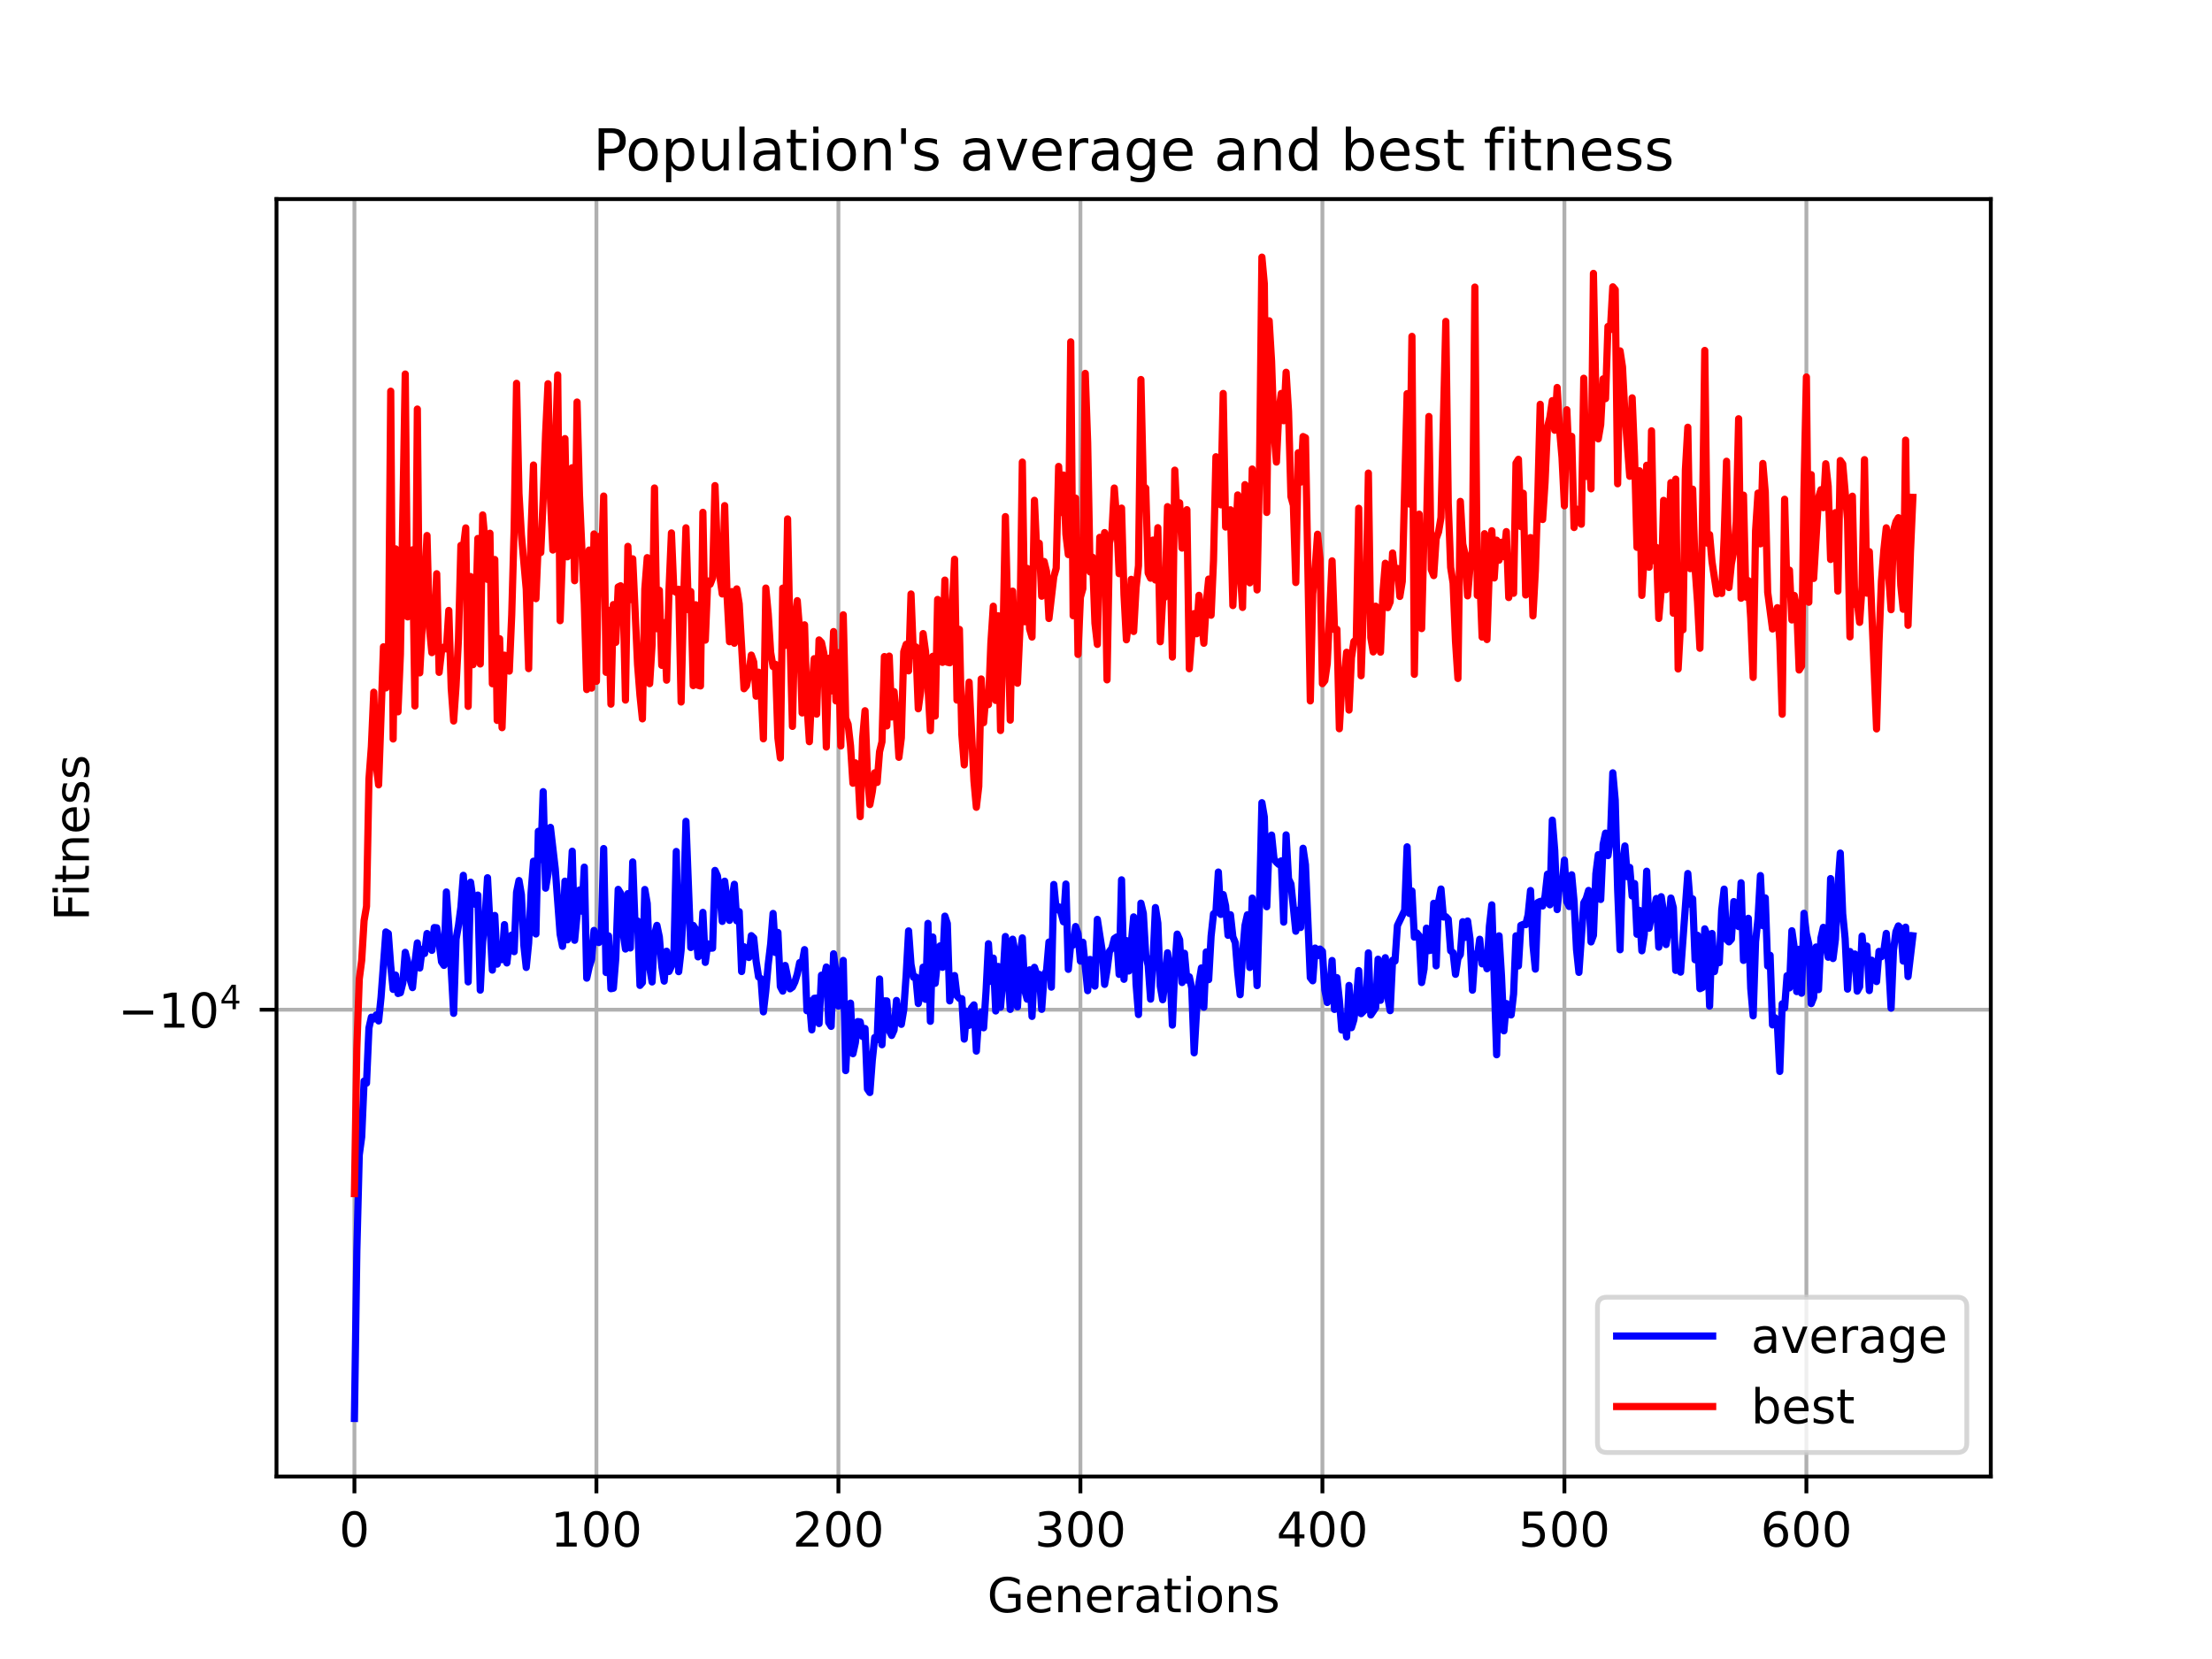 <?xml version="1.0" encoding="utf-8" standalone="no"?>
<!DOCTYPE svg PUBLIC "-//W3C//DTD SVG 1.1//EN"
  "http://www.w3.org/Graphics/SVG/1.1/DTD/svg11.dtd">
<!-- Created with matplotlib (https://matplotlib.org/) -->
<svg height="345.6pt" version="1.1" viewBox="0 0 460.8 345.6" width="460.8pt" xmlns="http://www.w3.org/2000/svg" xmlns:xlink="http://www.w3.org/1999/xlink">
 <defs>
  <style type="text/css">*{stroke-linecap:butt;stroke-linejoin:round;}</style>
 </defs>
 <g id="figure_1">
  <g id="patch_1">
   <path d="M 0 345.6 
L 460.8 345.6 
L 460.8 0 
L 0 0 
z
" style="fill:#ffffff;"/>
  </g>
  <g id="axes_1">
   <g id="patch_2">
    <path d="M 57.6 307.584 
L 414.72 307.584 
L 414.72 41.472 
L 57.6 41.472 
z
" style="fill:#ffffff;"/>
   </g>
   <g id="matplotlib.axis_1">
    <g id="xtick_1">
     <g id="line2d_1">
      <path clip-path="url(#p8d39943f6b)" d="M 73.833 307.584 
L 73.833 41.472 
" style="fill:none;stroke:#b0b0b0;stroke-linecap:square;stroke-width:0.8;"/>
     </g>
     <g id="line2d_2">
      <defs>
       <path d="M 0 0 
L 0 3.5 
" id="m270e8de57a" style="stroke:#000000;stroke-width:0.8;"/>
      </defs>
      <g>
       <use style="stroke:#000000;stroke-width:0.8;" x="73.833" xlink:href="#m270e8de57a" y="307.584"/>
      </g>
     </g>
     <g id="text_1">
      <!-- 0 -->
      <g transform="translate(70.651 322.182)scale(0.1 -0.1)">
       <defs>
        <path d="M 31.781 66.406 
Q 24.172 66.406 20.328 58.906 
Q 16.5 51.422 16.5 36.375 
Q 16.5 21.391 20.328 13.891 
Q 24.172 6.391 31.781 6.391 
Q 39.453 6.391 43.281 13.891 
Q 47.125 21.391 47.125 36.375 
Q 47.125 51.422 43.281 58.906 
Q 39.453 66.406 31.781 66.406 
z
M 31.781 74.219 
Q 44.047 74.219 50.516 64.516 
Q 56.984 54.828 56.984 36.375 
Q 56.984 17.969 50.516 8.266 
Q 44.047 -1.422 31.781 -1.422 
Q 19.531 -1.422 13.062 8.266 
Q 6.594 17.969 6.594 36.375 
Q 6.594 54.828 13.062 64.516 
Q 19.531 74.219 31.781 74.219 
z
" id="DejaVuSans-48"/>
       </defs>
       <use xlink:href="#DejaVuSans-48"/>
      </g>
     </g>
    </g>
    <g id="xtick_2">
     <g id="line2d_3">
      <path clip-path="url(#p8d39943f6b)" d="M 124.245 307.584 
L 124.245 41.472 
" style="fill:none;stroke:#b0b0b0;stroke-linecap:square;stroke-width:0.8;"/>
     </g>
     <g id="line2d_4">
      <g>
       <use style="stroke:#000000;stroke-width:0.8;" x="124.245" xlink:href="#m270e8de57a" y="307.584"/>
      </g>
     </g>
     <g id="text_2">
      <!-- 100 -->
      <g transform="translate(114.701 322.182)scale(0.1 -0.1)">
       <defs>
        <path d="M 12.406 8.297 
L 28.516 8.297 
L 28.516 63.922 
L 10.984 60.406 
L 10.984 69.391 
L 28.422 72.906 
L 38.281 72.906 
L 38.281 8.297 
L 54.391 8.297 
L 54.391 0 
L 12.406 0 
z
" id="DejaVuSans-49"/>
       </defs>
       <use xlink:href="#DejaVuSans-49"/>
       <use x="63.623" xlink:href="#DejaVuSans-48"/>
       <use x="127.246" xlink:href="#DejaVuSans-48"/>
      </g>
     </g>
    </g>
    <g id="xtick_3">
     <g id="line2d_5">
      <path clip-path="url(#p8d39943f6b)" d="M 174.657 307.584 
L 174.657 41.472 
" style="fill:none;stroke:#b0b0b0;stroke-linecap:square;stroke-width:0.8;"/>
     </g>
     <g id="line2d_6">
      <g>
       <use style="stroke:#000000;stroke-width:0.8;" x="174.657" xlink:href="#m270e8de57a" y="307.584"/>
      </g>
     </g>
     <g id="text_3">
      <!-- 200 -->
      <g transform="translate(165.113 322.182)scale(0.1 -0.1)">
       <defs>
        <path d="M 19.188 8.297 
L 53.609 8.297 
L 53.609 0 
L 7.328 0 
L 7.328 8.297 
Q 12.938 14.109 22.625 23.891 
Q 32.328 33.688 34.812 36.531 
Q 39.547 41.844 41.422 45.531 
Q 43.312 49.219 43.312 52.781 
Q 43.312 58.594 39.234 62.25 
Q 35.156 65.922 28.609 65.922 
Q 23.969 65.922 18.812 64.312 
Q 13.672 62.703 7.812 59.422 
L 7.812 69.391 
Q 13.766 71.781 18.938 73 
Q 24.125 74.219 28.422 74.219 
Q 39.75 74.219 46.484 68.547 
Q 53.219 62.891 53.219 53.422 
Q 53.219 48.922 51.531 44.891 
Q 49.859 40.875 45.406 35.406 
Q 44.188 33.984 37.641 27.219 
Q 31.109 20.453 19.188 8.297 
z
" id="DejaVuSans-50"/>
       </defs>
       <use xlink:href="#DejaVuSans-50"/>
       <use x="63.623" xlink:href="#DejaVuSans-48"/>
       <use x="127.246" xlink:href="#DejaVuSans-48"/>
      </g>
     </g>
    </g>
    <g id="xtick_4">
     <g id="line2d_7">
      <path clip-path="url(#p8d39943f6b)" d="M 225.069 307.584 
L 225.069 41.472 
" style="fill:none;stroke:#b0b0b0;stroke-linecap:square;stroke-width:0.8;"/>
     </g>
     <g id="line2d_8">
      <g>
       <use style="stroke:#000000;stroke-width:0.8;" x="225.069" xlink:href="#m270e8de57a" y="307.584"/>
      </g>
     </g>
     <g id="text_4">
      <!-- 300 -->
      <g transform="translate(215.526 322.182)scale(0.1 -0.1)">
       <defs>
        <path d="M 40.578 39.312 
Q 47.656 37.797 51.625 33 
Q 55.609 28.219 55.609 21.188 
Q 55.609 10.406 48.188 4.484 
Q 40.766 -1.422 27.094 -1.422 
Q 22.516 -1.422 17.656 -0.516 
Q 12.797 0.391 7.625 2.203 
L 7.625 11.719 
Q 11.719 9.328 16.594 8.109 
Q 21.484 6.891 26.812 6.891 
Q 36.078 6.891 40.938 10.547 
Q 45.797 14.203 45.797 21.188 
Q 45.797 27.641 41.281 31.266 
Q 36.766 34.906 28.719 34.906 
L 20.219 34.906 
L 20.219 43.016 
L 29.109 43.016 
Q 36.375 43.016 40.234 45.922 
Q 44.094 48.828 44.094 54.297 
Q 44.094 59.906 40.109 62.906 
Q 36.141 65.922 28.719 65.922 
Q 24.656 65.922 20.016 65.031 
Q 15.375 64.156 9.812 62.312 
L 9.812 71.094 
Q 15.438 72.656 20.344 73.438 
Q 25.25 74.219 29.594 74.219 
Q 40.828 74.219 47.359 69.109 
Q 53.906 64.016 53.906 55.328 
Q 53.906 49.266 50.438 45.094 
Q 46.969 40.922 40.578 39.312 
z
" id="DejaVuSans-51"/>
       </defs>
       <use xlink:href="#DejaVuSans-51"/>
       <use x="63.623" xlink:href="#DejaVuSans-48"/>
       <use x="127.246" xlink:href="#DejaVuSans-48"/>
      </g>
     </g>
    </g>
    <g id="xtick_5">
     <g id="line2d_9">
      <path clip-path="url(#p8d39943f6b)" d="M 275.482 307.584 
L 275.482 41.472 
" style="fill:none;stroke:#b0b0b0;stroke-linecap:square;stroke-width:0.8;"/>
     </g>
     <g id="line2d_10">
      <g>
       <use style="stroke:#000000;stroke-width:0.8;" x="275.482" xlink:href="#m270e8de57a" y="307.584"/>
      </g>
     </g>
     <g id="text_5">
      <!-- 400 -->
      <g transform="translate(265.938 322.182)scale(0.1 -0.1)">
       <defs>
        <path d="M 37.797 64.312 
L 12.891 25.391 
L 37.797 25.391 
z
M 35.203 72.906 
L 47.609 72.906 
L 47.609 25.391 
L 58.016 25.391 
L 58.016 17.188 
L 47.609 17.188 
L 47.609 0 
L 37.797 0 
L 37.797 17.188 
L 4.891 17.188 
L 4.891 26.703 
z
" id="DejaVuSans-52"/>
       </defs>
       <use xlink:href="#DejaVuSans-52"/>
       <use x="63.623" xlink:href="#DejaVuSans-48"/>
       <use x="127.246" xlink:href="#DejaVuSans-48"/>
      </g>
     </g>
    </g>
    <g id="xtick_6">
     <g id="line2d_11">
      <path clip-path="url(#p8d39943f6b)" d="M 325.894 307.584 
L 325.894 41.472 
" style="fill:none;stroke:#b0b0b0;stroke-linecap:square;stroke-width:0.8;"/>
     </g>
     <g id="line2d_12">
      <g>
       <use style="stroke:#000000;stroke-width:0.8;" x="325.894" xlink:href="#m270e8de57a" y="307.584"/>
      </g>
     </g>
     <g id="text_6">
      <!-- 500 -->
      <g transform="translate(316.35 322.182)scale(0.1 -0.1)">
       <defs>
        <path d="M 10.797 72.906 
L 49.516 72.906 
L 49.516 64.594 
L 19.828 64.594 
L 19.828 46.734 
Q 21.969 47.469 24.109 47.828 
Q 26.266 48.188 28.422 48.188 
Q 40.625 48.188 47.75 41.5 
Q 54.891 34.812 54.891 23.391 
Q 54.891 11.625 47.562 5.094 
Q 40.234 -1.422 26.906 -1.422 
Q 22.312 -1.422 17.547 -0.641 
Q 12.797 0.141 7.719 1.703 
L 7.719 11.625 
Q 12.109 9.234 16.797 8.062 
Q 21.484 6.891 26.703 6.891 
Q 35.156 6.891 40.078 11.328 
Q 45.016 15.766 45.016 23.391 
Q 45.016 31 40.078 35.438 
Q 35.156 39.891 26.703 39.891 
Q 22.75 39.891 18.812 39.016 
Q 14.891 38.141 10.797 36.281 
z
" id="DejaVuSans-53"/>
       </defs>
       <use xlink:href="#DejaVuSans-53"/>
       <use x="63.623" xlink:href="#DejaVuSans-48"/>
       <use x="127.246" xlink:href="#DejaVuSans-48"/>
      </g>
     </g>
    </g>
    <g id="xtick_7">
     <g id="line2d_13">
      <path clip-path="url(#p8d39943f6b)" d="M 376.306 307.584 
L 376.306 41.472 
" style="fill:none;stroke:#b0b0b0;stroke-linecap:square;stroke-width:0.8;"/>
     </g>
     <g id="line2d_14">
      <g>
       <use style="stroke:#000000;stroke-width:0.8;" x="376.306" xlink:href="#m270e8de57a" y="307.584"/>
      </g>
     </g>
     <g id="text_7">
      <!-- 600 -->
      <g transform="translate(366.762 322.182)scale(0.1 -0.1)">
       <defs>
        <path d="M 33.016 40.375 
Q 26.375 40.375 22.484 35.828 
Q 18.609 31.297 18.609 23.391 
Q 18.609 15.531 22.484 10.953 
Q 26.375 6.391 33.016 6.391 
Q 39.656 6.391 43.531 10.953 
Q 47.406 15.531 47.406 23.391 
Q 47.406 31.297 43.531 35.828 
Q 39.656 40.375 33.016 40.375 
z
M 52.594 71.297 
L 52.594 62.312 
Q 48.875 64.062 45.094 64.984 
Q 41.312 65.922 37.594 65.922 
Q 27.828 65.922 22.672 59.328 
Q 17.531 52.734 16.797 39.406 
Q 19.672 43.656 24.016 45.922 
Q 28.375 48.188 33.594 48.188 
Q 44.578 48.188 50.953 41.516 
Q 57.328 34.859 57.328 23.391 
Q 57.328 12.156 50.688 5.359 
Q 44.047 -1.422 33.016 -1.422 
Q 20.359 -1.422 13.672 8.266 
Q 6.984 17.969 6.984 36.375 
Q 6.984 53.656 15.188 63.938 
Q 23.391 74.219 37.203 74.219 
Q 40.922 74.219 44.703 73.484 
Q 48.484 72.75 52.594 71.297 
z
" id="DejaVuSans-54"/>
       </defs>
       <use xlink:href="#DejaVuSans-54"/>
       <use x="63.623" xlink:href="#DejaVuSans-48"/>
       <use x="127.246" xlink:href="#DejaVuSans-48"/>
      </g>
     </g>
    </g>
    <g id="text_8">
     <!-- Generations -->
     <g transform="translate(205.662 335.861)scale(0.1 -0.1)">
      <defs>
       <path d="M 59.516 10.406 
L 59.516 29.984 
L 43.406 29.984 
L 43.406 38.094 
L 69.281 38.094 
L 69.281 6.781 
Q 63.578 2.734 56.688 0.656 
Q 49.812 -1.422 42 -1.422 
Q 24.906 -1.422 15.25 8.562 
Q 5.609 18.562 5.609 36.375 
Q 5.609 54.25 15.25 64.234 
Q 24.906 74.219 42 74.219 
Q 49.125 74.219 55.547 72.453 
Q 61.969 70.703 67.391 67.281 
L 67.391 56.781 
Q 61.922 61.422 55.766 63.766 
Q 49.609 66.109 42.828 66.109 
Q 29.438 66.109 22.719 58.641 
Q 16.016 51.172 16.016 36.375 
Q 16.016 21.625 22.719 14.156 
Q 29.438 6.688 42.828 6.688 
Q 48.047 6.688 52.141 7.594 
Q 56.25 8.5 59.516 10.406 
z
" id="DejaVuSans-71"/>
       <path d="M 56.203 29.594 
L 56.203 25.203 
L 14.891 25.203 
Q 15.484 15.922 20.484 11.062 
Q 25.484 6.203 34.422 6.203 
Q 39.594 6.203 44.453 7.469 
Q 49.312 8.734 54.109 11.281 
L 54.109 2.781 
Q 49.266 0.734 44.188 -0.344 
Q 39.109 -1.422 33.891 -1.422 
Q 20.797 -1.422 13.156 6.188 
Q 5.516 13.812 5.516 26.812 
Q 5.516 40.234 12.766 48.109 
Q 20.016 56 32.328 56 
Q 43.359 56 49.781 48.891 
Q 56.203 41.797 56.203 29.594 
z
M 47.219 32.234 
Q 47.125 39.594 43.094 43.984 
Q 39.062 48.391 32.422 48.391 
Q 24.906 48.391 20.391 44.141 
Q 15.875 39.891 15.188 32.172 
z
" id="DejaVuSans-101"/>
       <path d="M 54.891 33.016 
L 54.891 0 
L 45.906 0 
L 45.906 32.719 
Q 45.906 40.484 42.875 44.328 
Q 39.844 48.188 33.797 48.188 
Q 26.516 48.188 22.312 43.547 
Q 18.109 38.922 18.109 30.906 
L 18.109 0 
L 9.078 0 
L 9.078 54.688 
L 18.109 54.688 
L 18.109 46.188 
Q 21.344 51.125 25.703 53.562 
Q 30.078 56 35.797 56 
Q 45.219 56 50.047 50.172 
Q 54.891 44.344 54.891 33.016 
z
" id="DejaVuSans-110"/>
       <path d="M 41.109 46.297 
Q 39.594 47.172 37.812 47.578 
Q 36.031 48 33.891 48 
Q 26.266 48 22.188 43.047 
Q 18.109 38.094 18.109 28.812 
L 18.109 0 
L 9.078 0 
L 9.078 54.688 
L 18.109 54.688 
L 18.109 46.188 
Q 20.953 51.172 25.484 53.578 
Q 30.031 56 36.531 56 
Q 37.453 56 38.578 55.875 
Q 39.703 55.766 41.062 55.516 
z
" id="DejaVuSans-114"/>
       <path d="M 34.281 27.484 
Q 23.391 27.484 19.188 25 
Q 14.984 22.516 14.984 16.5 
Q 14.984 11.719 18.141 8.906 
Q 21.297 6.109 26.703 6.109 
Q 34.188 6.109 38.703 11.406 
Q 43.219 16.703 43.219 25.484 
L 43.219 27.484 
z
M 52.203 31.203 
L 52.203 0 
L 43.219 0 
L 43.219 8.297 
Q 40.141 3.328 35.547 0.953 
Q 30.953 -1.422 24.312 -1.422 
Q 15.922 -1.422 10.953 3.297 
Q 6 8.016 6 15.922 
Q 6 25.141 12.172 29.828 
Q 18.359 34.516 30.609 34.516 
L 43.219 34.516 
L 43.219 35.406 
Q 43.219 41.609 39.141 45 
Q 35.062 48.391 27.688 48.391 
Q 23 48.391 18.547 47.266 
Q 14.109 46.141 10.016 43.891 
L 10.016 52.203 
Q 14.938 54.109 19.578 55.047 
Q 24.219 56 28.609 56 
Q 40.484 56 46.344 49.844 
Q 52.203 43.703 52.203 31.203 
z
" id="DejaVuSans-97"/>
       <path d="M 18.312 70.219 
L 18.312 54.688 
L 36.812 54.688 
L 36.812 47.703 
L 18.312 47.703 
L 18.312 18.016 
Q 18.312 11.328 20.141 9.422 
Q 21.969 7.516 27.594 7.516 
L 36.812 7.516 
L 36.812 0 
L 27.594 0 
Q 17.188 0 13.234 3.875 
Q 9.281 7.766 9.281 18.016 
L 9.281 47.703 
L 2.688 47.703 
L 2.688 54.688 
L 9.281 54.688 
L 9.281 70.219 
z
" id="DejaVuSans-116"/>
       <path d="M 9.422 54.688 
L 18.406 54.688 
L 18.406 0 
L 9.422 0 
z
M 9.422 75.984 
L 18.406 75.984 
L 18.406 64.594 
L 9.422 64.594 
z
" id="DejaVuSans-105"/>
       <path d="M 30.609 48.391 
Q 23.391 48.391 19.188 42.75 
Q 14.984 37.109 14.984 27.297 
Q 14.984 17.484 19.156 11.844 
Q 23.344 6.203 30.609 6.203 
Q 37.797 6.203 41.984 11.859 
Q 46.188 17.531 46.188 27.297 
Q 46.188 37.016 41.984 42.703 
Q 37.797 48.391 30.609 48.391 
z
M 30.609 56 
Q 42.328 56 49.016 48.375 
Q 55.719 40.766 55.719 27.297 
Q 55.719 13.875 49.016 6.219 
Q 42.328 -1.422 30.609 -1.422 
Q 18.844 -1.422 12.172 6.219 
Q 5.516 13.875 5.516 27.297 
Q 5.516 40.766 12.172 48.375 
Q 18.844 56 30.609 56 
z
" id="DejaVuSans-111"/>
       <path d="M 44.281 53.078 
L 44.281 44.578 
Q 40.484 46.531 36.375 47.5 
Q 32.281 48.484 27.875 48.484 
Q 21.188 48.484 17.844 46.438 
Q 14.5 44.391 14.5 40.281 
Q 14.5 37.156 16.891 35.375 
Q 19.281 33.594 26.516 31.984 
L 29.594 31.297 
Q 39.156 29.25 43.188 25.516 
Q 47.219 21.781 47.219 15.094 
Q 47.219 7.469 41.188 3.016 
Q 35.156 -1.422 24.609 -1.422 
Q 20.219 -1.422 15.453 -0.562 
Q 10.688 0.297 5.422 2 
L 5.422 11.281 
Q 10.406 8.688 15.234 7.391 
Q 20.062 6.109 24.812 6.109 
Q 31.156 6.109 34.562 8.281 
Q 37.984 10.453 37.984 14.406 
Q 37.984 18.062 35.516 20.016 
Q 33.062 21.969 24.703 23.781 
L 21.578 24.516 
Q 13.234 26.266 9.516 29.906 
Q 5.812 33.547 5.812 39.891 
Q 5.812 47.609 11.281 51.797 
Q 16.75 56 26.812 56 
Q 31.781 56 36.172 55.266 
Q 40.578 54.547 44.281 53.078 
z
" id="DejaVuSans-115"/>
      </defs>
      <use xlink:href="#DejaVuSans-71"/>
      <use x="77.49" xlink:href="#DejaVuSans-101"/>
      <use x="139.014" xlink:href="#DejaVuSans-110"/>
      <use x="202.393" xlink:href="#DejaVuSans-101"/>
      <use x="263.916" xlink:href="#DejaVuSans-114"/>
      <use x="305.029" xlink:href="#DejaVuSans-97"/>
      <use x="366.309" xlink:href="#DejaVuSans-116"/>
      <use x="405.518" xlink:href="#DejaVuSans-105"/>
      <use x="433.301" xlink:href="#DejaVuSans-111"/>
      <use x="494.482" xlink:href="#DejaVuSans-110"/>
      <use x="557.861" xlink:href="#DejaVuSans-115"/>
     </g>
    </g>
   </g>
   <g id="matplotlib.axis_2">
    <g id="ytick_1">
     <g id="line2d_15">
      <path clip-path="url(#p8d39943f6b)" d="M 57.6 210.338 
L 414.72 210.338 
" style="fill:none;stroke:#b0b0b0;stroke-linecap:square;stroke-width:0.8;"/>
     </g>
     <g id="line2d_16">
      <defs>
       <path d="M 0 0 
L -3.5 0 
" id="m7f5ca5b3d4" style="stroke:#000000;stroke-width:0.8;"/>
      </defs>
      <g>
       <use style="stroke:#000000;stroke-width:0.8;" x="57.6" xlink:href="#m7f5ca5b3d4" y="210.338"/>
      </g>
     </g>
     <g id="text_9">
      <!-- $\mathdefault{-10^{4}}$ -->
      <g transform="translate(24.6 214.137)scale(0.1 -0.1)">
       <defs>
        <path d="M 10.594 35.5 
L 73.188 35.5 
L 73.188 27.203 
L 10.594 27.203 
z
" id="DejaVuSans-8722"/>
       </defs>
       <use transform="translate(0 0.684)" xlink:href="#DejaVuSans-8722"/>
       <use transform="translate(83.789 0.684)" xlink:href="#DejaVuSans-49"/>
       <use transform="translate(147.412 0.684)" xlink:href="#DejaVuSans-48"/>
       <use transform="translate(211.992 38.966)scale(0.7)" xlink:href="#DejaVuSans-52"/>
      </g>
     </g>
    </g>
    <g id="text_10">
     <!-- Fitness -->
     <g transform="translate(18.52 191.845)rotate(-90)scale(0.1 -0.1)">
      <defs>
       <path d="M 9.812 72.906 
L 51.703 72.906 
L 51.703 64.594 
L 19.672 64.594 
L 19.672 43.109 
L 48.578 43.109 
L 48.578 34.812 
L 19.672 34.812 
L 19.672 0 
L 9.812 0 
z
" id="DejaVuSans-70"/>
      </defs>
      <use xlink:href="#DejaVuSans-70"/>
      <use x="50.27" xlink:href="#DejaVuSans-105"/>
      <use x="78.053" xlink:href="#DejaVuSans-116"/>
      <use x="117.262" xlink:href="#DejaVuSans-110"/>
      <use x="180.641" xlink:href="#DejaVuSans-101"/>
      <use x="242.164" xlink:href="#DejaVuSans-115"/>
      <use x="294.264" xlink:href="#DejaVuSans-115"/>
     </g>
    </g>
   </g>
   <g id="line2d_17">
    <path clip-path="url(#p8d39943f6b)" d="M 73.833 295.488 
L 74.337 260.62 
L 74.841 240.605 
L 75.345 236.87 
L 75.849 225.199 
L 76.353 225.642 
L 76.857 214.158 
L 77.362 211.9 
L 77.866 212.266 
L 78.37 211.428 
L 78.874 212.684 
L 79.378 207.76 
L 80.386 194.141 
L 80.89 194.464 
L 81.395 201.215 
L 81.899 206.111 
L 82.403 203.124 
L 82.907 206.966 
L 83.411 206.805 
L 83.915 204.768 
L 84.419 198.389 
L 84.923 200.369 
L 85.428 204.056 
L 85.932 205.74 
L 86.436 200.474 
L 86.94 196.426 
L 87.444 201.663 
L 87.948 197.749 
L 88.452 198.633 
L 88.956 194.469 
L 89.461 195.819 
L 89.965 197.977 
L 90.469 193.228 
L 90.973 193.276 
L 91.477 196.427 
L 91.981 200.365 
L 92.485 201.107 
L 92.989 185.812 
L 93.493 192.924 
L 94.502 211.102 
L 95.006 195.624 
L 95.51 192.802 
L 96.014 188.985 
L 96.518 182.345 
L 97.022 191.234 
L 97.526 204.545 
L 98.031 183.775 
L 98.535 187.471 
L 99.039 188.397 
L 99.543 186.463 
L 100.047 206.266 
L 100.551 196.136 
L 101.055 191.157 
L 101.559 182.849 
L 102.568 202.09 
L 103.072 190.706 
L 103.576 200.848 
L 104.08 197.845 
L 104.584 199.923 
L 105.088 192.613 
L 105.592 200.603 
L 106.097 196.126 
L 106.601 194.78 
L 107.105 198.252 
L 107.609 185.88 
L 108.113 183.433 
L 108.617 186.381 
L 109.121 196.872 
L 109.625 201.537 
L 110.13 196.453 
L 110.634 185.957 
L 111.138 179.406 
L 111.642 194.565 
L 112.146 173.17 
L 112.65 179.077 
L 113.154 164.916 
L 113.658 185.022 
L 114.162 182.008 
L 114.667 172.358 
L 115.675 181.042 
L 116.683 194.61 
L 117.187 197.138 
L 117.691 183.561 
L 118.195 195.789 
L 119.204 177.32 
L 119.708 195.879 
L 120.716 185.398 
L 121.22 189.814 
L 121.724 180.637 
L 122.228 203.767 
L 122.733 201.491 
L 123.237 199.861 
L 123.741 193.825 
L 124.245 196.171 
L 124.749 196.35 
L 125.253 194.616 
L 125.757 176.771 
L 126.261 202.593 
L 126.766 194.961 
L 127.27 205.968 
L 127.774 205.86 
L 128.278 199.688 
L 128.782 185.272 
L 129.286 186.089 
L 129.79 194.238 
L 130.294 197.702 
L 130.799 186.155 
L 131.303 197.48 
L 131.807 179.557 
L 132.311 193.152 
L 132.815 191.849 
L 133.319 205.28 
L 133.823 204.685 
L 134.327 185.295 
L 134.831 188.217 
L 135.336 201.607 
L 135.84 204.561 
L 136.344 194.737 
L 136.848 192.771 
L 137.352 195.173 
L 137.856 201.293 
L 138.36 204.385 
L 138.864 198.159 
L 139.369 202.371 
L 139.873 201.276 
L 140.377 199.58 
L 140.881 177.376 
L 141.385 202.417 
L 141.889 197.974 
L 142.393 188.917 
L 142.897 171.099 
L 143.906 197.39 
L 144.41 192.779 
L 144.914 193.558 
L 145.418 199.333 
L 145.922 198.879 
L 146.426 190.065 
L 146.93 200.481 
L 147.435 196.623 
L 147.939 197.53 
L 148.443 197.508 
L 148.947 181.326 
L 149.451 182.449 
L 149.955 186.218 
L 150.459 191.944 
L 150.963 183.57 
L 151.972 191.728 
L 152.476 187.201 
L 152.98 184.211 
L 153.484 191.833 
L 153.988 189.908 
L 154.492 202.389 
L 154.996 197.225 
L 155.5 197.866 
L 156.005 199.463 
L 156.509 194.911 
L 157.013 195.397 
L 157.517 200.254 
L 158.021 203.508 
L 158.525 203.885 
L 159.029 210.792 
L 159.533 206.401 
L 160.038 200.837 
L 160.542 196.646 
L 161.046 190.286 
L 161.55 198.43 
L 162.054 194.237 
L 162.558 205.516 
L 163.062 206.47 
L 163.566 201.121 
L 164.575 205.989 
L 165.079 205.617 
L 165.583 204.565 
L 166.087 202.913 
L 166.591 200.522 
L 167.095 200.67 
L 167.599 197.826 
L 168.104 210.564 
L 168.608 208.481 
L 169.112 214.54 
L 169.616 207.968 
L 170.12 207.916 
L 170.624 213.229 
L 171.128 203.148 
L 171.632 203.991 
L 172.137 201.446 
L 172.641 213.004 
L 173.145 213.813 
L 173.649 198.69 
L 174.153 202.723 
L 174.657 209.584 
L 175.161 206.018 
L 175.665 200.074 
L 176.169 223.027 
L 176.674 213.641 
L 177.178 208.971 
L 177.682 219.511 
L 178.186 217.235 
L 178.69 212.815 
L 179.194 212.881 
L 179.698 215.936 
L 180.202 214.252 
L 180.707 226.865 
L 181.211 227.594 
L 181.715 220.858 
L 182.219 216.129 
L 182.723 216.598 
L 183.227 203.941 
L 183.731 217.637 
L 184.235 208.503 
L 184.74 208.505 
L 185.244 214.705 
L 185.748 215.701 
L 186.252 214.575 
L 186.756 208.412 
L 187.26 212.428 
L 187.764 213.39 
L 188.268 210.354 
L 188.773 203.078 
L 189.277 193.924 
L 189.781 200.892 
L 190.285 203.575 
L 190.789 203.52 
L 191.293 209.046 
L 191.797 206.84 
L 192.301 201.478 
L 192.806 208.186 
L 193.31 192.356 
L 193.814 212.76 
L 194.318 195.193 
L 194.822 204.842 
L 195.326 199.971 
L 195.83 197.043 
L 196.334 201.516 
L 196.838 190.849 
L 197.343 192.387 
L 197.847 208.502 
L 198.351 204.742 
L 198.855 203.224 
L 199.359 207.449 
L 199.863 207.997 
L 200.367 208.053 
L 200.871 216.464 
L 201.376 210.638 
L 201.88 213.601 
L 202.384 209.956 
L 202.888 209.335 
L 203.392 218.964 
L 203.896 211.671 
L 204.4 210.85 
L 204.904 214.105 
L 205.409 206.53 
L 205.913 196.595 
L 206.417 204.434 
L 206.921 199.586 
L 207.425 210.604 
L 207.929 201.323 
L 208.433 209.817 
L 208.937 203.788 
L 209.442 195.088 
L 209.946 201.761 
L 210.45 210.274 
L 210.954 195.652 
L 211.458 198.408 
L 211.962 209.743 
L 212.466 199.464 
L 212.97 195.378 
L 213.475 206.326 
L 213.979 208.154 
L 214.483 202.036 
L 214.987 211.74 
L 215.491 201.512 
L 215.995 203.112 
L 216.499 202.975 
L 217.003 210.266 
L 217.507 203.134 
L 218.012 202.197 
L 218.516 196.242 
L 219.02 205.641 
L 219.524 184.253 
L 220.028 189.537 
L 220.532 188.882 
L 221.036 190.163 
L 221.54 192.032 
L 222.045 184.162 
L 222.549 201.932 
L 223.053 196.663 
L 223.557 196.866 
L 224.061 193.009 
L 224.565 194.467 
L 225.069 200.212 
L 225.573 196.28 
L 226.582 206.375 
L 227.086 199.873 
L 227.59 204.639 
L 228.094 205.431 
L 228.598 191.522 
L 229.606 198.049 
L 230.111 205.063 
L 230.615 202.089 
L 231.119 198.188 
L 231.623 197.53 
L 232.127 195.534 
L 232.631 195.185 
L 233.135 202.983 
L 233.639 183.285 
L 234.144 204.004 
L 234.648 195.942 
L 235.152 202.278 
L 236.16 191.005 
L 236.664 205.005 
L 237.168 211.351 
L 237.672 188.147 
L 238.176 190.278 
L 238.681 198.925 
L 239.185 201.154 
L 239.689 208.143 
L 240.193 200.249 
L 240.697 189.059 
L 241.201 192.3 
L 241.705 205.423 
L 242.209 208.264 
L 242.714 204.153 
L 243.218 198.481 
L 243.722 202.345 
L 244.226 213.544 
L 244.73 201.666 
L 245.234 194.592 
L 245.738 195.776 
L 246.242 204.68 
L 246.747 198.586 
L 247.251 204.172 
L 247.755 203.487 
L 248.259 205.805 
L 248.763 219.32 
L 249.267 210.632 
L 249.771 204.723 
L 250.275 201.637 
L 250.78 209.823 
L 251.284 198.305 
L 251.788 204.081 
L 252.292 195.027 
L 252.796 190.378 
L 253.3 190.01 
L 253.804 181.663 
L 254.308 190.493 
L 254.813 186.352 
L 255.317 188.694 
L 255.821 194.843 
L 256.325 190.551 
L 256.829 195.169 
L 257.333 196.373 
L 257.837 202.611 
L 258.341 207.216 
L 258.845 198.786 
L 259.35 192.804 
L 259.854 190.563 
L 260.358 201.547 
L 260.862 187.087 
L 261.366 192.804 
L 261.87 205.321 
L 262.374 188.396 
L 262.878 167.216 
L 263.383 170.202 
L 263.887 188.891 
L 264.391 175.417 
L 264.895 173.959 
L 265.399 178.928 
L 265.903 179.616 
L 266.407 180.076 
L 266.911 179.338 
L 267.416 192.096 
L 267.92 173.921 
L 268.424 183.095 
L 268.928 184.146 
L 269.936 193.992 
L 270.44 189.606 
L 270.944 193.218 
L 271.449 176.709 
L 271.953 180.133 
L 272.961 203.662 
L 273.465 204.318 
L 273.969 197.496 
L 274.473 199.089 
L 274.977 197.709 
L 275.482 198.177 
L 275.986 206.235 
L 276.49 208.835 
L 276.994 206.689 
L 277.498 200.089 
L 278.002 210.28 
L 278.506 203.663 
L 279.01 208.311 
L 279.514 214.573 
L 280.019 211.7 
L 280.523 216.014 
L 281.027 205.285 
L 281.531 214.082 
L 282.035 212.444 
L 282.539 208.531 
L 283.043 202.187 
L 283.547 211.166 
L 284.556 210.141 
L 285.06 198.503 
L 285.564 211.431 
L 286.572 209.919 
L 287.076 199.82 
L 287.58 208.388 
L 288.085 202.809 
L 288.589 199.506 
L 289.093 207.749 
L 289.597 210.538 
L 290.101 200.027 
L 290.605 200.205 
L 291.109 192.813 
L 292.622 189.633 
L 293.126 176.408 
L 293.63 190.305 
L 294.134 185.604 
L 294.638 195.228 
L 295.142 194.354 
L 295.646 194.95 
L 296.151 204.685 
L 296.655 201.859 
L 297.159 193.35 
L 297.663 198.036 
L 298.167 197.922 
L 298.671 188.169 
L 299.175 201.203 
L 299.679 187.861 
L 300.183 185.197 
L 300.688 191.031 
L 301.192 190.959 
L 301.696 191.5 
L 302.2 198.066 
L 302.704 198.47 
L 303.208 202.966 
L 303.712 199.661 
L 304.216 198.838 
L 304.721 192.007 
L 305.225 195.27 
L 305.729 191.86 
L 306.233 195.605 
L 306.737 206.276 
L 307.241 198.766 
L 307.745 199.389 
L 308.249 195.664 
L 308.754 200.789 
L 309.258 199.324 
L 309.762 201.807 
L 310.266 192.964 
L 310.77 188.498 
L 311.778 219.728 
L 312.282 194.951 
L 312.787 203.246 
L 313.291 214.741 
L 313.795 209.054 
L 314.299 211.328 
L 314.803 211.425 
L 315.307 207.074 
L 315.811 194.942 
L 316.315 201.22 
L 316.82 192.773 
L 317.324 192.559 
L 317.828 192.626 
L 318.332 190.579 
L 318.836 185.513 
L 319.34 196.881 
L 319.844 201.888 
L 320.348 188.012 
L 320.852 187.781 
L 321.357 188.734 
L 321.861 186.673 
L 322.365 182.105 
L 322.869 188.487 
L 323.373 170.85 
L 323.877 177.127 
L 324.381 189.486 
L 324.885 184.179 
L 325.39 184.972 
L 325.894 179.175 
L 326.398 187.86 
L 326.902 188.85 
L 327.406 182.232 
L 327.91 187.796 
L 328.414 197.781 
L 328.918 202.565 
L 329.927 188.087 
L 330.431 187.198 
L 330.935 185.494 
L 331.439 196.223 
L 331.943 194.856 
L 332.447 182.01 
L 332.951 178.042 
L 333.456 187.377 
L 333.96 175.899 
L 334.464 173.557 
L 334.968 178.236 
L 335.472 174.778 
L 335.976 160.996 
L 336.48 166.686 
L 336.984 185.293 
L 337.489 197.851 
L 337.993 180.074 
L 338.497 176.23 
L 339.001 182.631 
L 339.505 180.698 
L 340.009 186.652 
L 340.513 184.061 
L 341.017 194.626 
L 341.521 189.646 
L 342.026 198.07 
L 342.53 194.665 
L 343.034 181.489 
L 343.538 193.365 
L 344.042 190.79 
L 344.546 189.485 
L 345.05 187.173 
L 345.554 197.309 
L 346.059 186.796 
L 346.563 190.119 
L 347.067 196.768 
L 347.571 193.709 
L 348.075 187.077 
L 348.579 189.05 
L 349.083 202.149 
L 349.587 199.025 
L 350.092 202.518 
L 351.604 181.968 
L 352.108 188.368 
L 352.612 187.247 
L 353.116 199.94 
L 353.62 194.837 
L 354.125 205.962 
L 354.629 205.725 
L 355.133 193.495 
L 355.637 194.86 
L 356.141 209.589 
L 356.645 194.459 
L 357.149 202.399 
L 357.653 199.352 
L 358.158 200.532 
L 358.662 189.613 
L 359.166 185.222 
L 359.67 195.684 
L 360.174 196.209 
L 360.678 195.644 
L 361.182 187.817 
L 361.686 191.554 
L 362.19 193.028 
L 362.695 183.897 
L 363.199 200.07 
L 363.703 197.339 
L 364.207 191.3 
L 364.711 205.888 
L 365.215 211.622 
L 365.719 196.187 
L 366.223 191.389 
L 366.728 182.393 
L 367.232 192.835 
L 367.736 187.047 
L 368.24 201.24 
L 368.744 199.002 
L 369.248 213.503 
L 369.752 212.012 
L 370.256 213.352 
L 370.761 223.197 
L 371.265 209.118 
L 371.769 209.969 
L 372.273 203.253 
L 372.777 205.805 
L 373.281 193.891 
L 373.785 197.465 
L 374.289 206.569 
L 374.794 197.758 
L 375.298 206.905 
L 375.802 190.259 
L 376.306 194.511 
L 376.81 196.705 
L 377.314 209.072 
L 377.818 207.8 
L 378.322 197.276 
L 378.827 206.161 
L 379.331 195.427 
L 379.835 193.18 
L 380.843 199.41 
L 381.347 183.026 
L 381.851 199.681 
L 382.355 195.644 
L 382.859 184.604 
L 383.364 177.709 
L 383.868 190.372 
L 384.372 195.496 
L 384.876 206.052 
L 385.38 198.215 
L 385.884 200.377 
L 386.388 198.732 
L 386.892 206.474 
L 387.397 205.562 
L 387.901 195.001 
L 388.405 200.09 
L 388.909 197.087 
L 389.413 206.352 
L 389.917 200.026 
L 390.421 201.622 
L 390.925 204.477 
L 391.43 198.186 
L 391.934 199.309 
L 392.438 198.036 
L 392.942 194.447 
L 393.446 200.906 
L 393.95 210.021 
L 394.454 197.884 
L 394.958 194.086 
L 395.463 192.885 
L 395.967 193.424 
L 396.471 200.211 
L 396.975 193.144 
L 397.479 203.438 
L 398.487 194.944 
L 398.487 194.944 
" style="fill:none;stroke:#0000ff;stroke-linecap:square;stroke-width:1.5;"/>
   </g>
   <g id="line2d_18">
    <path clip-path="url(#p8d39943f6b)" d="M 73.833 248.657 
L 74.337 218.418 
L 74.841 203.968 
L 75.345 200.088 
L 75.849 191.771 
L 76.353 188.802 
L 76.857 162.358 
L 77.362 155.538 
L 77.866 144.198 
L 78.37 159.289 
L 78.874 163.498 
L 79.882 134.74 
L 80.386 143.308 
L 80.89 140.524 
L 81.395 81.494 
L 81.899 153.944 
L 82.403 114.334 
L 82.907 148.287 
L 83.411 136.307 
L 84.419 77.919 
L 84.923 128.511 
L 85.428 123.582 
L 85.932 114.534 
L 86.436 147.072 
L 86.94 85.214 
L 87.444 140.173 
L 88.956 111.555 
L 89.461 130.904 
L 89.965 135.958 
L 90.469 131.388 
L 90.973 119.521 
L 91.477 140.065 
L 91.981 135.666 
L 92.485 134.801 
L 92.989 135.183 
L 93.493 127.169 
L 93.998 143.392 
L 94.502 150.201 
L 95.006 142.895 
L 95.51 133.049 
L 96.014 113.613 
L 96.518 114.144 
L 97.022 109.969 
L 97.526 147.153 
L 98.031 120.102 
L 98.535 138.47 
L 99.039 130.762 
L 99.543 112.169 
L 100.047 138.319 
L 100.551 107.269 
L 101.055 112.827 
L 101.559 120.705 
L 102.064 111.083 
L 102.568 142.435 
L 103.072 116.555 
L 103.576 150.08 
L 104.08 133.057 
L 104.584 151.588 
L 105.088 136.481 
L 105.592 136.755 
L 106.097 139.807 
L 106.601 128.087 
L 107.105 110.178 
L 107.609 79.857 
L 108.113 102.777 
L 108.617 111.399 
L 109.625 122.739 
L 110.13 139.286 
L 110.634 110.461 
L 111.138 96.87 
L 111.642 124.713 
L 112.146 112.758 
L 112.65 115.111 
L 113.154 104.005 
L 113.658 90.336 
L 114.162 79.939 
L 114.667 103.95 
L 115.171 114.584 
L 115.675 94.035 
L 116.179 78.113 
L 116.683 129.302 
L 117.187 115.108 
L 117.691 91.369 
L 118.195 115.995 
L 118.7 100.46 
L 119.204 97.426 
L 119.708 120.975 
L 120.212 83.753 
L 120.716 103.128 
L 121.724 125.805 
L 122.228 143.644 
L 122.733 114.588 
L 123.237 143.347 
L 123.741 111.232 
L 124.245 141.934 
L 124.749 111.751 
L 125.253 119.34 
L 125.757 103.334 
L 126.261 140.057 
L 126.766 127.125 
L 127.27 146.688 
L 127.774 125.946 
L 128.278 133.817 
L 128.782 122.271 
L 129.286 122.028 
L 129.79 123.684 
L 130.294 145.84 
L 130.799 113.817 
L 131.303 124.915 
L 131.807 116.413 
L 132.815 138.458 
L 133.319 144.876 
L 133.823 149.752 
L 134.327 122.731 
L 134.831 116.162 
L 135.336 142.426 
L 135.84 134.322 
L 136.344 101.654 
L 136.848 130.966 
L 137.352 122.964 
L 137.856 138.601 
L 138.36 129.693 
L 138.864 141.696 
L 139.369 122.776 
L 139.873 111.02 
L 140.377 123.118 
L 140.881 123.403 
L 141.385 122.752 
L 141.889 146.245 
L 142.393 125.279 
L 142.897 109.95 
L 143.402 127.015 
L 143.906 123.231 
L 144.41 142.823 
L 144.914 125.982 
L 145.418 142.757 
L 145.922 142.897 
L 146.426 106.726 
L 146.93 133.351 
L 147.435 121.022 
L 147.939 121.709 
L 148.443 120.399 
L 148.947 101.158 
L 149.451 115.155 
L 149.955 120.006 
L 150.459 123.737 
L 150.963 105.334 
L 151.468 124.284 
L 151.972 133.681 
L 152.476 123.238 
L 152.98 134.002 
L 153.484 122.677 
L 153.988 125.789 
L 154.996 143.476 
L 155.5 142.863 
L 156.005 140.381 
L 156.509 136.468 
L 157.013 137.903 
L 157.517 145.023 
L 158.021 140.026 
L 158.525 143.302 
L 159.029 153.908 
L 159.533 122.502 
L 160.038 127.909 
L 160.542 135.895 
L 161.046 138.869 
L 161.55 138.393 
L 162.054 153.749 
L 162.558 157.896 
L 163.062 122.521 
L 163.566 134.456 
L 164.071 108.101 
L 164.575 132.984 
L 165.079 151.322 
L 165.583 129.549 
L 166.087 125.127 
L 166.591 131.491 
L 167.095 148.52 
L 167.599 130.165 
L 168.104 146.765 
L 168.608 154.51 
L 169.112 143.978 
L 169.616 137.215 
L 170.12 148.765 
L 170.624 133.313 
L 171.128 133.846 
L 171.632 136.155 
L 172.137 155.625 
L 172.641 137.12 
L 173.145 143.935 
L 173.649 131.568 
L 174.153 146.013 
L 174.657 135.951 
L 175.161 155.397 
L 175.665 128.07 
L 176.169 149.606 
L 176.674 150.888 
L 177.178 155.343 
L 177.682 163.165 
L 178.186 158.911 
L 178.69 160.39 
L 179.194 170.123 
L 179.698 153.791 
L 180.202 148.06 
L 180.707 161.362 
L 181.211 167.611 
L 181.715 164.909 
L 182.219 160.983 
L 182.723 163 
L 183.227 156.589 
L 183.731 154.53 
L 184.235 136.774 
L 184.74 151.223 
L 185.244 136.676 
L 185.748 149.359 
L 186.252 144.076 
L 186.756 149.455 
L 187.26 157.764 
L 187.764 153.699 
L 188.268 135.758 
L 188.773 134.223 
L 189.277 139.75 
L 189.781 123.74 
L 190.285 136.58 
L 190.789 134.757 
L 191.293 147.652 
L 191.797 143.975 
L 192.301 131.987 
L 192.806 135.71 
L 193.31 143.003 
L 193.814 152.212 
L 194.318 136.717 
L 194.822 149.172 
L 195.326 124.875 
L 195.83 133.956 
L 196.334 137.988 
L 196.838 120.845 
L 197.343 137.95 
L 197.847 138.076 
L 198.855 116.51 
L 199.359 145.848 
L 199.863 131.113 
L 200.367 153.02 
L 200.871 159.342 
L 201.376 149.614 
L 201.88 142.099 
L 202.888 162.642 
L 203.392 168.173 
L 203.896 163.813 
L 204.4 141.445 
L 204.904 150.547 
L 205.409 144.481 
L 205.913 146.791 
L 206.417 134.002 
L 206.921 126.285 
L 207.425 145.916 
L 207.929 128.269 
L 208.433 152.177 
L 208.937 133.207 
L 209.442 107.617 
L 210.45 150.019 
L 210.954 123.145 
L 211.458 136.078 
L 211.962 142.327 
L 212.466 131.126 
L 212.97 96.259 
L 213.475 129.525 
L 213.979 118.406 
L 214.483 131.018 
L 214.987 132.715 
L 215.491 104.229 
L 215.995 115.346 
L 216.499 113.177 
L 217.003 124.202 
L 217.507 116.971 
L 218.012 119.051 
L 218.516 128.843 
L 219.524 120.146 
L 220.028 118.377 
L 220.532 97.164 
L 221.036 106.766 
L 221.54 98.959 
L 222.045 111.289 
L 222.549 115.534 
L 223.053 71.214 
L 223.557 128.268 
L 224.061 103.765 
L 224.565 136.332 
L 225.069 124.423 
L 225.573 122.645 
L 226.078 77.783 
L 226.582 92.242 
L 227.086 119.151 
L 227.59 116.073 
L 228.094 129.817 
L 228.598 134.236 
L 229.102 111.933 
L 229.606 115.859 
L 230.111 110.944 
L 230.615 141.631 
L 231.119 113.098 
L 231.623 111.041 
L 232.127 101.664 
L 232.631 108.399 
L 233.135 119.505 
L 233.639 105.846 
L 234.144 123.84 
L 234.648 133.282 
L 235.152 128.897 
L 235.656 120.687 
L 236.16 131.546 
L 236.664 122.456 
L 237.168 117.834 
L 237.672 79.061 
L 238.176 101.277 
L 238.681 101.692 
L 239.185 119.379 
L 239.689 120.45 
L 240.193 112.503 
L 240.697 120.826 
L 241.201 109.926 
L 241.705 133.69 
L 242.209 124.839 
L 242.714 124.293 
L 243.218 105.543 
L 243.722 115.443 
L 244.226 136.88 
L 244.73 97.945 
L 245.234 108.873 
L 245.738 104.746 
L 246.242 114.178 
L 247.251 106.179 
L 247.755 139.316 
L 248.259 132.729 
L 248.763 127.817 
L 249.267 132.025 
L 249.771 124.017 
L 250.78 134.002 
L 251.284 125.668 
L 251.788 120.634 
L 252.292 128.165 
L 252.796 116.779 
L 253.3 95.146 
L 253.804 95.514 
L 254.308 105.169 
L 254.813 81.965 
L 255.317 109.794 
L 255.821 106.58 
L 256.325 106.197 
L 256.829 126.147 
L 257.837 103.099 
L 258.341 118.583 
L 258.845 126.541 
L 259.35 100.958 
L 259.854 104.733 
L 260.358 121.417 
L 260.862 97.707 
L 261.366 112.523 
L 261.87 122.89 
L 262.374 98.238 
L 262.878 53.568 
L 263.383 59.109 
L 263.887 106.753 
L 264.391 66.828 
L 264.895 75.285 
L 265.399 90.134 
L 265.903 96.258 
L 266.407 85.755 
L 266.911 81.962 
L 267.416 87.641 
L 267.92 77.547 
L 268.424 85.697 
L 268.928 103.452 
L 269.432 105.268 
L 269.936 121.346 
L 270.44 94.321 
L 270.944 100.441 
L 271.449 90.941 
L 271.953 91.194 
L 272.961 146.013 
L 273.465 123.702 
L 273.969 118.333 
L 274.473 111.286 
L 274.977 116.431 
L 275.482 142.418 
L 275.986 141.78 
L 276.49 138.258 
L 277.498 116.834 
L 278.002 131.166 
L 278.506 131.098 
L 279.01 151.813 
L 279.514 142.952 
L 280.019 140.95 
L 280.523 135.88 
L 281.027 147.925 
L 281.531 137.036 
L 282.035 133.647 
L 282.539 133.194 
L 283.043 105.882 
L 283.547 140.771 
L 284.052 125.749 
L 284.556 125.09 
L 285.06 98.552 
L 285.564 132.839 
L 286.068 135.811 
L 286.572 126.277 
L 287.076 133.586 
L 287.58 135.859 
L 288.085 123.487 
L 288.589 117.334 
L 289.093 126.586 
L 289.597 125.389 
L 290.101 115.203 
L 290.605 120.23 
L 291.109 118.417 
L 291.613 124.25 
L 292.118 121.12 
L 293.126 82.004 
L 293.63 105.007 
L 294.134 70.07 
L 294.638 140.478 
L 295.142 110.47 
L 295.646 107.108 
L 296.151 130.951 
L 296.655 110.78 
L 297.159 110.382 
L 297.663 86.76 
L 298.167 118.673 
L 298.671 119.911 
L 299.175 112.224 
L 299.679 110.801 
L 300.183 107.809 
L 301.192 66.956 
L 301.696 104.781 
L 302.2 118.212 
L 302.704 121.467 
L 303.208 133.631 
L 303.712 141.336 
L 304.216 104.449 
L 304.721 113.317 
L 305.225 115.549 
L 305.729 124.125 
L 306.233 118.217 
L 306.737 114.684 
L 307.241 59.803 
L 307.745 124.034 
L 308.249 119.531 
L 308.754 132.727 
L 309.258 111.175 
L 309.762 133.23 
L 310.266 118.359 
L 310.77 110.567 
L 311.274 120.404 
L 311.778 112.532 
L 312.282 116.702 
L 312.787 112.965 
L 313.291 115.967 
L 313.795 110.741 
L 314.299 124.483 
L 314.803 117.704 
L 315.307 123.594 
L 315.811 96.485 
L 316.315 95.682 
L 316.82 109.705 
L 317.324 102.751 
L 317.828 123.945 
L 318.332 116.843 
L 318.836 111.987 
L 319.34 128.3 
L 319.844 118.894 
L 320.348 103.39 
L 320.852 84.222 
L 321.357 108.227 
L 321.861 100.509 
L 322.365 89.028 
L 322.869 86.935 
L 323.373 83.462 
L 323.877 89.627 
L 324.381 80.72 
L 324.885 89.47 
L 325.39 95.259 
L 325.894 105.37 
L 326.398 85.363 
L 326.902 96.737 
L 327.406 90.9 
L 327.91 109.89 
L 328.414 106.052 
L 328.918 106.733 
L 329.423 109.209 
L 329.927 78.799 
L 330.431 99.245 
L 330.935 92.791 
L 331.439 101.832 
L 331.943 56.95 
L 332.447 82.497 
L 332.951 91.424 
L 333.456 88.458 
L 333.96 78.925 
L 334.464 83.045 
L 334.968 68.007 
L 335.472 68.67 
L 335.976 59.747 
L 336.48 60.338 
L 336.984 100.783 
L 337.489 73.094 
L 337.993 76.42 
L 338.497 86.124 
L 339.505 99.219 
L 340.009 82.878 
L 340.513 95.148 
L 341.017 114.02 
L 341.521 98.071 
L 342.026 124.031 
L 342.53 115.51 
L 343.034 96.927 
L 343.538 118.167 
L 344.042 89.75 
L 344.546 116.821 
L 345.05 114.025 
L 345.554 128.832 
L 346.059 122.897 
L 346.563 104.234 
L 347.067 122.823 
L 347.571 113.151 
L 348.075 100.535 
L 348.579 127.74 
L 349.083 99.817 
L 349.587 139.358 
L 350.092 130.123 
L 350.596 131.201 
L 351.1 97.885 
L 351.604 89.003 
L 352.108 118.463 
L 352.612 101.901 
L 353.116 118.368 
L 353.62 125.36 
L 354.125 135.043 
L 354.629 109.78 
L 355.133 73.002 
L 355.637 113.139 
L 356.141 111.365 
L 356.645 117 
L 357.653 123.731 
L 358.158 122.172 
L 358.662 123.624 
L 359.166 112.023 
L 359.67 96.085 
L 360.174 122.394 
L 360.678 117.449 
L 361.182 114.826 
L 361.686 108.728 
L 362.19 87.23 
L 362.695 124.629 
L 363.199 103.147 
L 363.703 124.385 
L 364.207 120.96 
L 364.711 128.773 
L 365.215 141.122 
L 365.719 110.585 
L 366.223 102.72 
L 366.728 113.292 
L 367.232 96.548 
L 367.736 102.509 
L 368.24 123.357 
L 369.248 131.032 
L 370.256 126.59 
L 370.761 133.573 
L 371.265 148.793 
L 371.769 104.007 
L 372.273 123.719 
L 372.777 118.77 
L 373.281 129.151 
L 373.785 124.042 
L 374.289 126.638 
L 374.794 139.576 
L 375.298 138.767 
L 375.802 101.899 
L 376.306 78.533 
L 376.81 125.46 
L 377.314 98.873 
L 377.818 120.503 
L 378.827 103.691 
L 379.331 102.007 
L 379.835 105.76 
L 380.339 96.61 
L 380.843 101.293 
L 381.347 116.549 
L 381.851 115.595 
L 382.355 106.789 
L 382.859 123.135 
L 383.364 95.938 
L 383.868 96.651 
L 384.876 108.221 
L 385.38 132.68 
L 385.884 103.365 
L 386.388 125.883 
L 386.892 125.292 
L 387.397 129.648 
L 387.901 122.102 
L 388.405 95.752 
L 388.909 123.568 
L 389.413 114.917 
L 390.925 151.849 
L 391.43 133.806 
L 391.934 121.053 
L 392.438 114.585 
L 392.942 109.953 
L 393.446 119.969 
L 393.95 127.015 
L 394.454 110.554 
L 394.958 108.695 
L 395.463 107.846 
L 395.967 121.929 
L 396.471 126.921 
L 396.975 91.689 
L 397.479 130.266 
L 397.983 115.053 
L 398.487 103.611 
L 398.487 103.611 
" style="fill:none;stroke:#ff0000;stroke-linecap:square;stroke-width:1.5;"/>
   </g>
   <g id="patch_3">
    <path d="M 57.6 307.584 
L 57.6 41.472 
" style="fill:none;stroke:#000000;stroke-linecap:square;stroke-linejoin:miter;stroke-width:0.8;"/>
   </g>
   <g id="patch_4">
    <path d="M 414.72 307.584 
L 414.72 41.472 
" style="fill:none;stroke:#000000;stroke-linecap:square;stroke-linejoin:miter;stroke-width:0.8;"/>
   </g>
   <g id="patch_5">
    <path d="M 57.6 307.584 
L 414.72 307.584 
" style="fill:none;stroke:#000000;stroke-linecap:square;stroke-linejoin:miter;stroke-width:0.8;"/>
   </g>
   <g id="patch_6">
    <path d="M 57.6 41.472 
L 414.72 41.472 
" style="fill:none;stroke:#000000;stroke-linecap:square;stroke-linejoin:miter;stroke-width:0.8;"/>
   </g>
   <g id="text_11">
    <!-- Population's average and best fitness -->
    <g transform="translate(123.53 35.472)scale(0.12 -0.12)">
     <defs>
      <path d="M 19.672 64.797 
L 19.672 37.406 
L 32.078 37.406 
Q 38.969 37.406 42.719 40.969 
Q 46.484 44.531 46.484 51.125 
Q 46.484 57.672 42.719 61.234 
Q 38.969 64.797 32.078 64.797 
z
M 9.812 72.906 
L 32.078 72.906 
Q 44.344 72.906 50.609 67.359 
Q 56.891 61.812 56.891 51.125 
Q 56.891 40.328 50.609 34.812 
Q 44.344 29.297 32.078 29.297 
L 19.672 29.297 
L 19.672 0 
L 9.812 0 
z
" id="DejaVuSans-80"/>
      <path d="M 18.109 8.203 
L 18.109 -20.797 
L 9.078 -20.797 
L 9.078 54.688 
L 18.109 54.688 
L 18.109 46.391 
Q 20.953 51.266 25.266 53.625 
Q 29.594 56 35.594 56 
Q 45.562 56 51.781 48.094 
Q 58.016 40.188 58.016 27.297 
Q 58.016 14.406 51.781 6.484 
Q 45.562 -1.422 35.594 -1.422 
Q 29.594 -1.422 25.266 0.953 
Q 20.953 3.328 18.109 8.203 
z
M 48.688 27.297 
Q 48.688 37.203 44.609 42.844 
Q 40.531 48.484 33.406 48.484 
Q 26.266 48.484 22.188 42.844 
Q 18.109 37.203 18.109 27.297 
Q 18.109 17.391 22.188 11.75 
Q 26.266 6.109 33.406 6.109 
Q 40.531 6.109 44.609 11.75 
Q 48.688 17.391 48.688 27.297 
z
" id="DejaVuSans-112"/>
      <path d="M 8.5 21.578 
L 8.5 54.688 
L 17.484 54.688 
L 17.484 21.922 
Q 17.484 14.156 20.5 10.266 
Q 23.531 6.391 29.594 6.391 
Q 36.859 6.391 41.078 11.031 
Q 45.312 15.672 45.312 23.688 
L 45.312 54.688 
L 54.297 54.688 
L 54.297 0 
L 45.312 0 
L 45.312 8.406 
Q 42.047 3.422 37.719 1 
Q 33.406 -1.422 27.688 -1.422 
Q 18.266 -1.422 13.375 4.438 
Q 8.5 10.297 8.5 21.578 
z
M 31.109 56 
z
" id="DejaVuSans-117"/>
      <path d="M 9.422 75.984 
L 18.406 75.984 
L 18.406 0 
L 9.422 0 
z
" id="DejaVuSans-108"/>
      <path d="M 17.922 72.906 
L 17.922 45.797 
L 9.625 45.797 
L 9.625 72.906 
z
" id="DejaVuSans-39"/>
      <path id="DejaVuSans-32"/>
      <path d="M 2.984 54.688 
L 12.5 54.688 
L 29.594 8.797 
L 46.688 54.688 
L 56.203 54.688 
L 35.688 0 
L 23.484 0 
z
" id="DejaVuSans-118"/>
      <path d="M 45.406 27.984 
Q 45.406 37.75 41.375 43.109 
Q 37.359 48.484 30.078 48.484 
Q 22.859 48.484 18.828 43.109 
Q 14.797 37.75 14.797 27.984 
Q 14.797 18.266 18.828 12.891 
Q 22.859 7.516 30.078 7.516 
Q 37.359 7.516 41.375 12.891 
Q 45.406 18.266 45.406 27.984 
z
M 54.391 6.781 
Q 54.391 -7.172 48.188 -13.984 
Q 42 -20.797 29.203 -20.797 
Q 24.469 -20.797 20.266 -20.094 
Q 16.062 -19.391 12.109 -17.922 
L 12.109 -9.188 
Q 16.062 -11.328 19.922 -12.344 
Q 23.781 -13.375 27.781 -13.375 
Q 36.625 -13.375 41.016 -8.766 
Q 45.406 -4.156 45.406 5.172 
L 45.406 9.625 
Q 42.625 4.781 38.281 2.391 
Q 33.938 0 27.875 0 
Q 17.828 0 11.672 7.656 
Q 5.516 15.328 5.516 27.984 
Q 5.516 40.672 11.672 48.328 
Q 17.828 56 27.875 56 
Q 33.938 56 38.281 53.609 
Q 42.625 51.219 45.406 46.391 
L 45.406 54.688 
L 54.391 54.688 
z
" id="DejaVuSans-103"/>
      <path d="M 45.406 46.391 
L 45.406 75.984 
L 54.391 75.984 
L 54.391 0 
L 45.406 0 
L 45.406 8.203 
Q 42.578 3.328 38.25 0.953 
Q 33.938 -1.422 27.875 -1.422 
Q 17.969 -1.422 11.734 6.484 
Q 5.516 14.406 5.516 27.297 
Q 5.516 40.188 11.734 48.094 
Q 17.969 56 27.875 56 
Q 33.938 56 38.25 53.625 
Q 42.578 51.266 45.406 46.391 
z
M 14.797 27.297 
Q 14.797 17.391 18.875 11.75 
Q 22.953 6.109 30.078 6.109 
Q 37.203 6.109 41.297 11.75 
Q 45.406 17.391 45.406 27.297 
Q 45.406 37.203 41.297 42.844 
Q 37.203 48.484 30.078 48.484 
Q 22.953 48.484 18.875 42.844 
Q 14.797 37.203 14.797 27.297 
z
" id="DejaVuSans-100"/>
      <path d="M 48.688 27.297 
Q 48.688 37.203 44.609 42.844 
Q 40.531 48.484 33.406 48.484 
Q 26.266 48.484 22.188 42.844 
Q 18.109 37.203 18.109 27.297 
Q 18.109 17.391 22.188 11.75 
Q 26.266 6.109 33.406 6.109 
Q 40.531 6.109 44.609 11.75 
Q 48.688 17.391 48.688 27.297 
z
M 18.109 46.391 
Q 20.953 51.266 25.266 53.625 
Q 29.594 56 35.594 56 
Q 45.562 56 51.781 48.094 
Q 58.016 40.188 58.016 27.297 
Q 58.016 14.406 51.781 6.484 
Q 45.562 -1.422 35.594 -1.422 
Q 29.594 -1.422 25.266 0.953 
Q 20.953 3.328 18.109 8.203 
L 18.109 0 
L 9.078 0 
L 9.078 75.984 
L 18.109 75.984 
z
" id="DejaVuSans-98"/>
      <path d="M 37.109 75.984 
L 37.109 68.5 
L 28.516 68.5 
Q 23.688 68.5 21.797 66.547 
Q 19.922 64.594 19.922 59.516 
L 19.922 54.688 
L 34.719 54.688 
L 34.719 47.703 
L 19.922 47.703 
L 19.922 0 
L 10.891 0 
L 10.891 47.703 
L 2.297 47.703 
L 2.297 54.688 
L 10.891 54.688 
L 10.891 58.5 
Q 10.891 67.625 15.141 71.797 
Q 19.391 75.984 28.609 75.984 
z
" id="DejaVuSans-102"/>
     </defs>
     <use xlink:href="#DejaVuSans-80"/>
     <use x="56.678" xlink:href="#DejaVuSans-111"/>
     <use x="117.859" xlink:href="#DejaVuSans-112"/>
     <use x="181.336" xlink:href="#DejaVuSans-117"/>
     <use x="244.715" xlink:href="#DejaVuSans-108"/>
     <use x="272.498" xlink:href="#DejaVuSans-97"/>
     <use x="333.777" xlink:href="#DejaVuSans-116"/>
     <use x="372.986" xlink:href="#DejaVuSans-105"/>
     <use x="400.77" xlink:href="#DejaVuSans-111"/>
     <use x="461.951" xlink:href="#DejaVuSans-110"/>
     <use x="525.33" xlink:href="#DejaVuSans-39"/>
     <use x="552.82" xlink:href="#DejaVuSans-115"/>
     <use x="604.92" xlink:href="#DejaVuSans-32"/>
     <use x="636.707" xlink:href="#DejaVuSans-97"/>
     <use x="697.986" xlink:href="#DejaVuSans-118"/>
     <use x="757.166" xlink:href="#DejaVuSans-101"/>
     <use x="818.689" xlink:href="#DejaVuSans-114"/>
     <use x="859.803" xlink:href="#DejaVuSans-97"/>
     <use x="921.082" xlink:href="#DejaVuSans-103"/>
     <use x="984.559" xlink:href="#DejaVuSans-101"/>
     <use x="1046.082" xlink:href="#DejaVuSans-32"/>
     <use x="1077.869" xlink:href="#DejaVuSans-97"/>
     <use x="1139.148" xlink:href="#DejaVuSans-110"/>
     <use x="1202.527" xlink:href="#DejaVuSans-100"/>
     <use x="1266.004" xlink:href="#DejaVuSans-32"/>
     <use x="1297.791" xlink:href="#DejaVuSans-98"/>
     <use x="1361.268" xlink:href="#DejaVuSans-101"/>
     <use x="1422.791" xlink:href="#DejaVuSans-115"/>
     <use x="1474.891" xlink:href="#DejaVuSans-116"/>
     <use x="1514.1" xlink:href="#DejaVuSans-32"/>
     <use x="1545.887" xlink:href="#DejaVuSans-102"/>
     <use x="1581.092" xlink:href="#DejaVuSans-105"/>
     <use x="1608.875" xlink:href="#DejaVuSans-116"/>
     <use x="1648.084" xlink:href="#DejaVuSans-110"/>
     <use x="1711.463" xlink:href="#DejaVuSans-101"/>
     <use x="1772.986" xlink:href="#DejaVuSans-115"/>
     <use x="1825.086" xlink:href="#DejaVuSans-115"/>
    </g>
   </g>
   <g id="legend_1">
    <g id="patch_7">
     <path d="M 334.779 302.584 
L 407.72 302.584 
Q 409.72 302.584 409.72 300.584 
L 409.72 272.228 
Q 409.72 270.228 407.72 270.228 
L 334.779 270.228 
Q 332.779 270.228 332.779 272.228 
L 332.779 300.584 
Q 332.779 302.584 334.779 302.584 
z
" style="fill:#ffffff;opacity:0.8;stroke:#cccccc;stroke-linejoin:miter;"/>
    </g>
    <g id="line2d_19">
     <path d="M 336.779 278.326 
L 356.779 278.326 
" style="fill:none;stroke:#0000ff;stroke-linecap:square;stroke-width:1.5;"/>
    </g>
    <g id="line2d_20"/>
    <g id="text_12">
     <!-- average -->
     <g transform="translate(364.779 281.826)scale(0.1 -0.1)">
      <use xlink:href="#DejaVuSans-97"/>
      <use x="61.279" xlink:href="#DejaVuSans-118"/>
      <use x="120.459" xlink:href="#DejaVuSans-101"/>
      <use x="181.982" xlink:href="#DejaVuSans-114"/>
      <use x="223.096" xlink:href="#DejaVuSans-97"/>
      <use x="284.375" xlink:href="#DejaVuSans-103"/>
      <use x="347.852" xlink:href="#DejaVuSans-101"/>
     </g>
    </g>
    <g id="line2d_21">
     <path d="M 336.779 293.004 
L 356.779 293.004 
" style="fill:none;stroke:#ff0000;stroke-linecap:square;stroke-width:1.5;"/>
    </g>
    <g id="line2d_22"/>
    <g id="text_13">
     <!-- best -->
     <g transform="translate(364.779 296.504)scale(0.1 -0.1)">
      <use xlink:href="#DejaVuSans-98"/>
      <use x="63.477" xlink:href="#DejaVuSans-101"/>
      <use x="125" xlink:href="#DejaVuSans-115"/>
      <use x="177.1" xlink:href="#DejaVuSans-116"/>
     </g>
    </g>
   </g>
  </g>
 </g>
 <defs>
  <clipPath id="p8d39943f6b">
   <rect height="266.112" width="357.12" x="57.6" y="41.472"/>
  </clipPath>
 </defs>
</svg>
